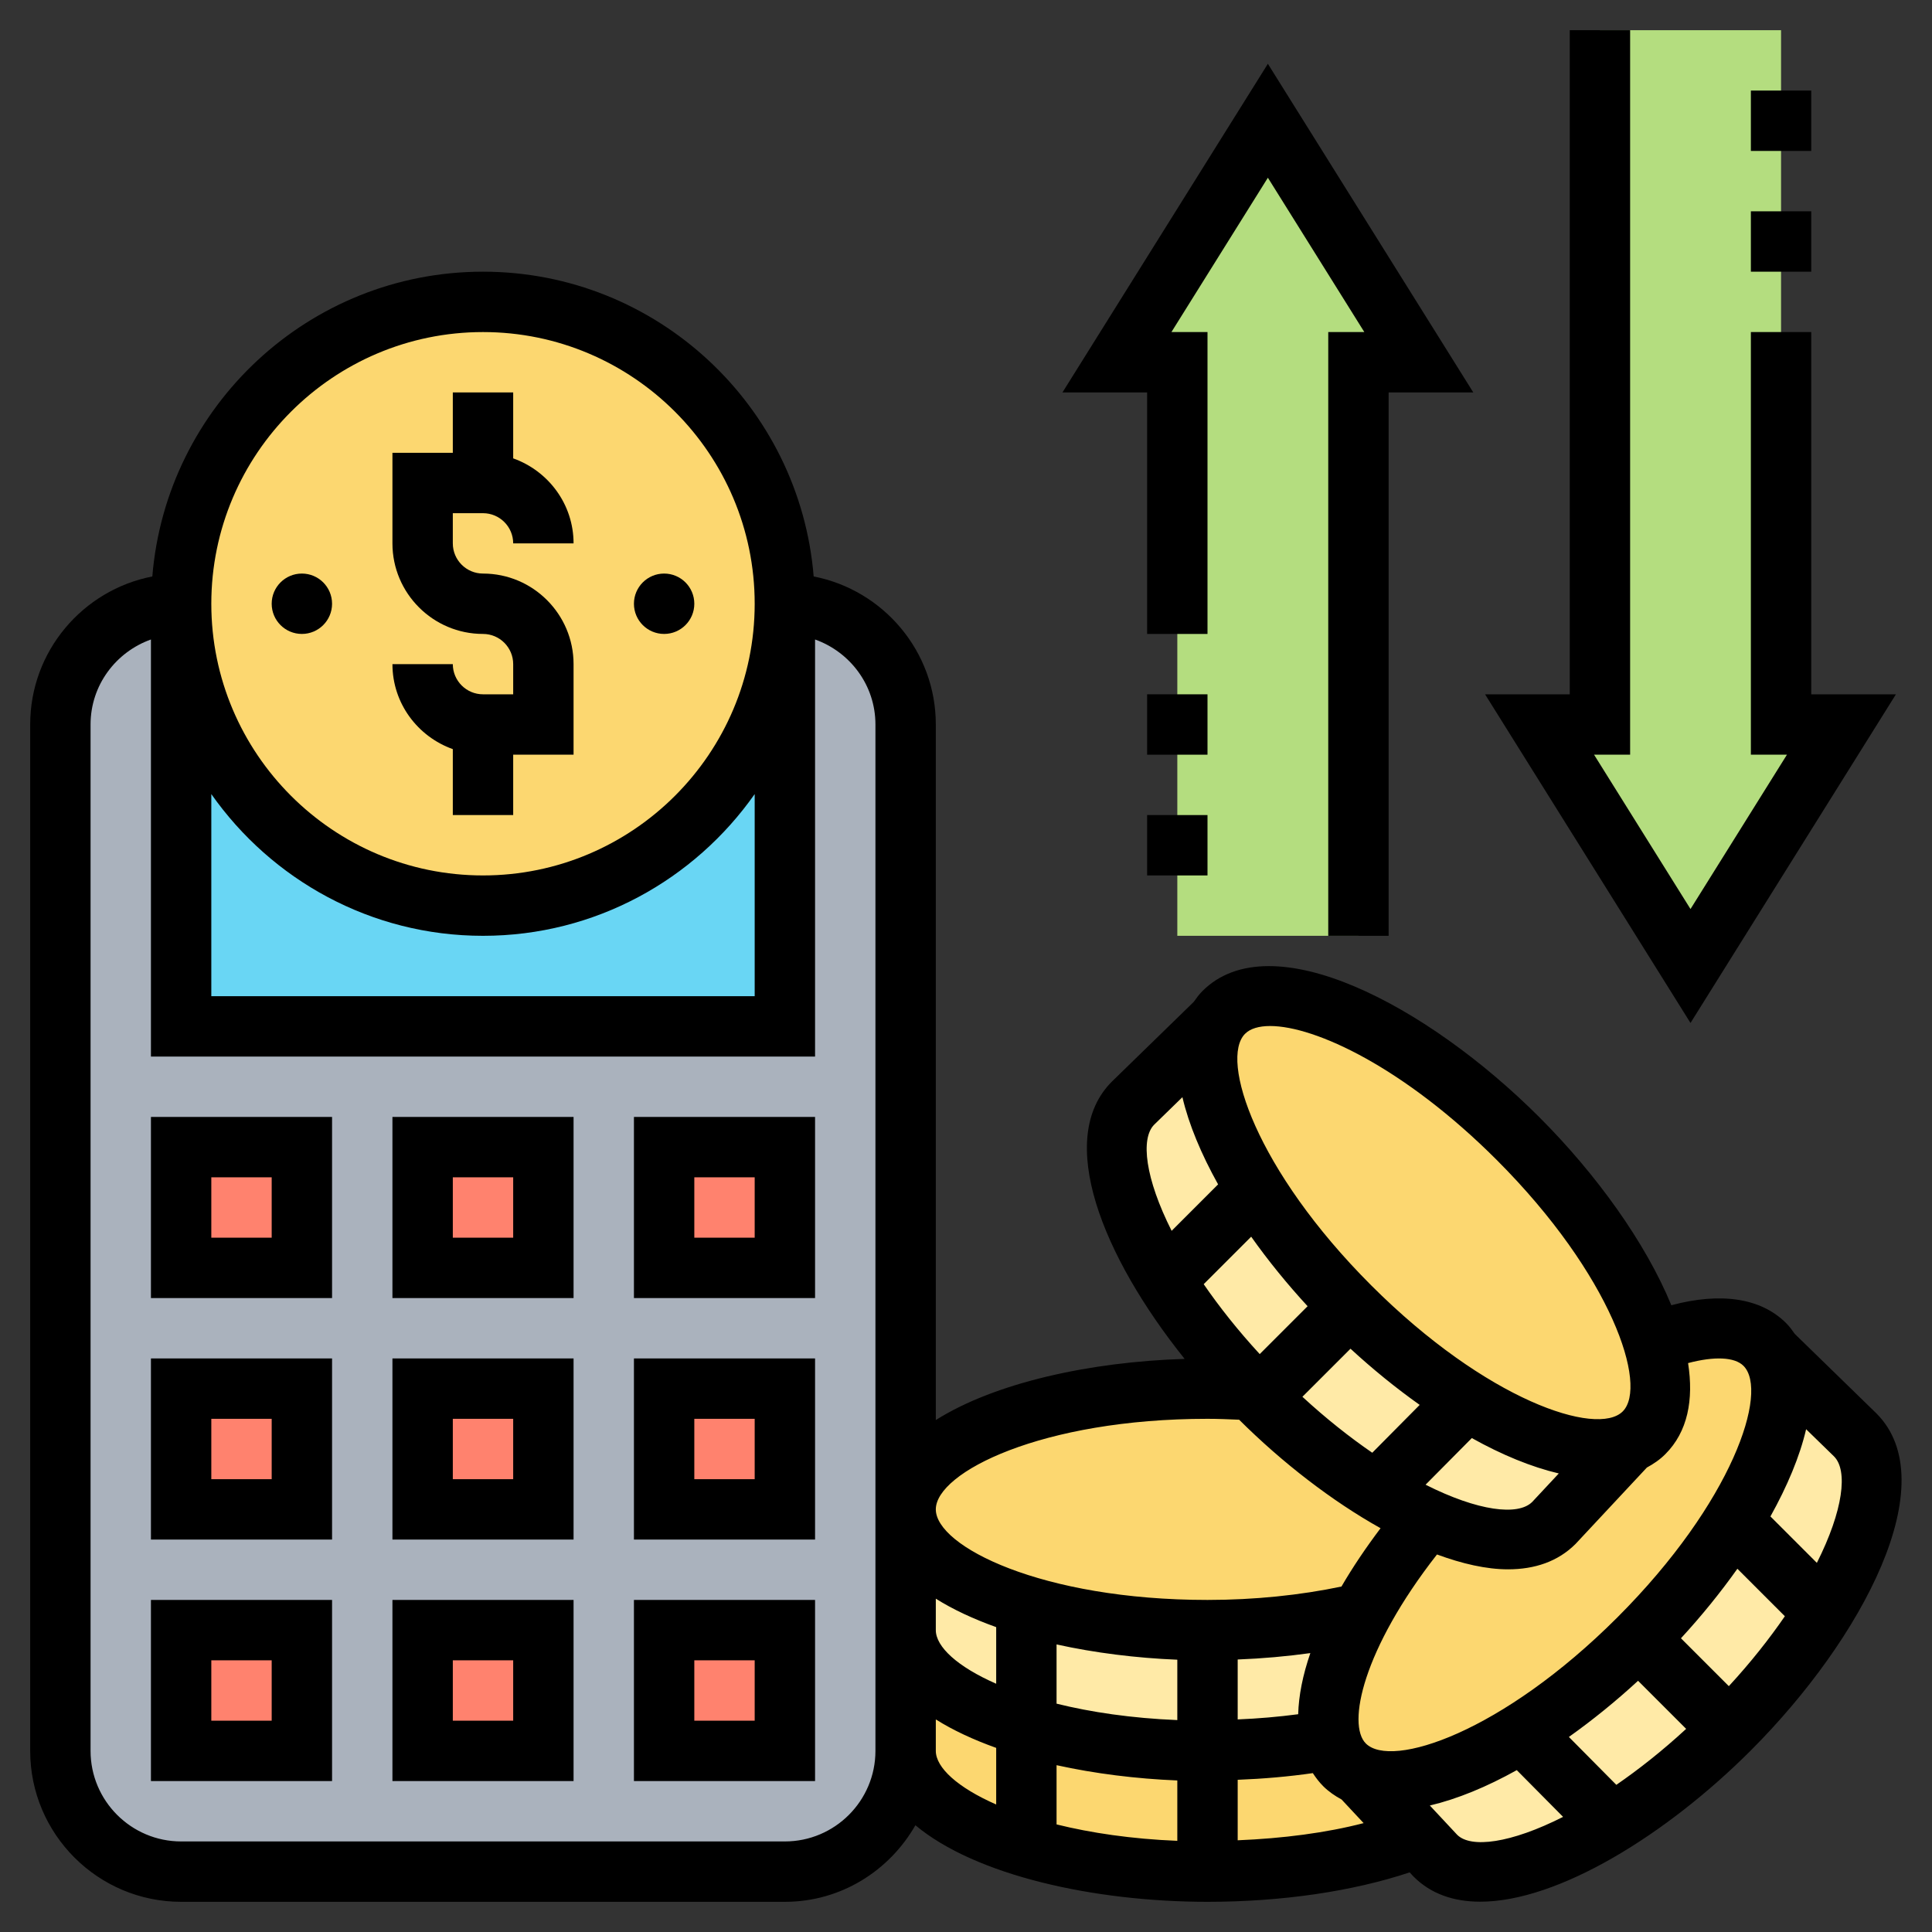 <svg id="Layer_35" enable-background="new 0 0 64 64" height="512" viewBox="0 0 64 64" width="512" xmlns="http://www.w3.org/2000/svg"><rect x="0" y="0" width="64" height="64" fill="#333333" stroke="none"/><path d="m45.07 58.82.01-.01c-.2-.08-.39-.2-.54-.35-.22-.22-.37-.49-.45-.81-1.25.23-2.63.35-4.09.35-2.25 0-4.33-.3-6-.8-2.43-.73-4-1.89-4-3.2v4c0 1.31 1.57 2.47 4 3.2 1.67.5 3.75.8 6 .8 2.72 0 5.18-.43 6.98-1.14z" fill="#fcd770"/><path d="m45.08 53.46-.02-.01c-1.49.35-3.22.55-5.06.55-2.25 0-4.33-.3-6-.8-2.43-.73-4-1.89-4-3.2v4c0 1.31 1.57 2.47 4 3.2 1.67.5 3.75.8 6 .8 1.46 0 2.84-.12 4.09-.35-.28-1.02.1-2.51.99-4.19z" fill="#ffeaa7"/><path d="m61.46 47.54-2.75-2.68c.68 1.14.14 3.23-1.3 5.55-.79 1.26-1.85 2.59-3.13 3.87-1.27 1.28-2.6 2.33-3.86 3.12-2.18 1.36-4.16 1.92-5.34 1.41l-.01.01 1.91 2.04.56.6c1.03 1.03 3.32.54 5.87-1.05 1.26-.79 2.59-1.85 3.87-3.13s2.34-2.61 3.13-3.87c1.59-2.55 2.08-4.84 1.05-5.87z" fill="#ffeaa7"/><path d="m53.92 47.81c-1.18.51-3.16-.05-5.34-1.41-1.26-.79-2.59-1.84-3.86-3.12-1.28-1.28-2.34-2.61-3.13-3.87-1.44-2.32-1.98-4.41-1.3-5.55l-2.75 2.68c-1.03 1.03-.54 3.32 1.05 5.87.74 1.18 1.72 2.43 2.89 3.63l.24.24c1.28 1.28 2.61 2.34 3.87 3.13.58.36 1.14.66 1.67.89 1.85.84 3.4.96 4.2.16l2.47-2.64z" fill="#ffeaa7"/><path d="m41.72 46.28c1.28 1.28 2.61 2.34 3.87 3.13.58.36 1.14.66 1.67.89-.9 1.07-1.63 2.15-2.18 3.16l-.02-.01c-1.49.35-3.22.55-5.06.55-2.25 0-4.33-.3-6-.8-2.43-.73-4-1.89-4-3.2 0-2.21 4.48-4 10-4 .5 0 1 .01 1.48.04.08.08.16.16.24.24z" fill="#fcd770"/><path d="m58.71 44.86c.68 1.14.14 3.23-1.3 5.55-.79 1.26-1.85 2.59-3.13 3.87-1.27 1.28-2.6 2.33-3.86 3.12-2.18 1.36-4.16 1.92-5.34 1.41-.2-.08-.39-.2-.54-.35-.22-.22-.37-.49-.45-.81-.28-1.02.1-2.51.99-4.19.55-1.01 1.28-2.09 2.18-3.16 1.85.84 3.4.96 4.2.16l2.47-2.64-.01-.01c.2-.08.39-.2.54-.35.62-.62.69-1.68.31-2.98 1.63-.63 2.97-.67 3.69.06.1.1.18.2.25.32z" fill="#fcd770"/><path d="m54.77 44.48c.38 1.3.31 2.36-.31 2.98-.15.15-.34.27-.54.35-1.18.51-3.16-.05-5.34-1.41-1.26-.79-2.59-1.84-3.86-3.12-1.28-1.28-2.34-2.61-3.13-3.87-1.44-2.32-1.98-4.41-1.3-5.55.07-.12.15-.22.25-.32 1.54-1.54 5.9.33 9.74 4.18 2.32 2.31 3.91 4.8 4.48 6.76z" fill="#fcd770"/><path d="m61 24-5 8-5-8h2v-23h6v23z" fill="#b4dd7f"/><path d="m42 4 5 8h-2v19h-6v-19h-2z" fill="#b4dd7f"/><path d="m26 20h-20c-2.21 0-4 1.79-4 4v34c0 2.21 1.79 4 4 4h20c2.21 0 4-1.79 4-4v-4-4-26c0-2.21-1.79-4-4-4z" fill="#aab2bd"/><g fill="#ff826e"><path d="m22 46h4v4h-4z"/><path d="m22 38h4v4h-4z"/><path d="m6 54h4v4h-4z"/><path d="m6 38h4v4h-4z"/><path d="m22 54h4v4h-4z"/><path d="m14 38h4v4h-4z"/><path d="m6 46h4v4h-4z"/><path d="m14 46h4v4h-4z"/><path d="m14 54h4v4h-4z"/></g><path d="m26 20v14h-20v-14c0 5.52 4.48 10 10 10s10-4.48 10-10z" fill="#69d6f4"/><path d="m26 20c0 5.52-4.48 10-10 10s-10-4.48-10-10 4.48-10 10-10 10 4.48 10 10z" fill="#fcd770"/><path d="m5 59h6v-6h-6zm2-4h2v2h-2z"/><path d="m13 59h6v-6h-6zm2-4h2v2h-2z"/><path d="m21 59h6v-6h-6zm2-4h2v2h-2z"/><path d="m5 51h6v-6h-6zm2-4h2v2h-2z"/><path d="m13 51h6v-6h-6zm2-4h2v2h-2z"/><path d="m21 51h6v-6h-6zm2-4h2v2h-2z"/><path d="m5 43h6v-6h-6zm2-4h2v2h-2z"/><path d="m13 43h6v-6h-6zm2-4h2v2h-2z"/><path d="m21 43h6v-6h-6zm2-4h2v2h-2z"/><path d="m16 23c-.552 0-1-.449-1-1h-2c0 1.302.839 2.402 2 2.816v2.184h2v-2h2v-3c0-1.654-1.346-3-3-3-.552 0-1-.449-1-1v-1h1c.552 0 1 .449 1 1h2c0-1.302-.839-2.402-2-2.816v-2.184h-2v2h-2v3c0 1.654 1.346 3 3 3 .552 0 1 .449 1 1v1z"/><circle cx="10" cy="20" r="1"/><circle cx="22" cy="20" r="1"/><path d="m62.159 46.821-2.702-2.631c-.088-.125-.177-.248-.288-.359-.836-.836-2.168-1.031-3.804-.593-.851-2.071-2.482-4.339-4.373-6.23-3.719-3.717-8.896-6.446-11.161-4.177-.111.111-.201.235-.288.359l-2.712 2.641c-1.887 1.887-.312 5.786 2.411 9.184-3.133.097-6.279.788-8.242 2.026v-23.041c0-2.43-1.744-4.456-4.046-4.904-.462-5.643-5.194-10.096-10.954-10.096s-10.492 4.453-10.954 10.096c-2.302.448-4.046 2.474-4.046 4.904v34c0 2.757 2.243 5 5 5h20c1.857 0 3.462-1.029 4.324-2.536 1.985 1.658 5.909 2.536 9.676 2.536 2.459 0 4.804-.345 6.697-.975l.134.144c.573.573 1.331.827 2.204.827 2.585 0 6.178-2.226 8.957-5.004 3.718-3.718 6.445-8.893 4.167-11.171zm-1.973 4.951-1.538-1.538c.555-.997.97-1.979 1.182-2.889l.924.9c.468.467.306 1.793-.568 3.527zm-5.923 3.906 1.593 1.593c-.794.732-1.572 1.344-2.313 1.854l-1.572-1.586c.788-.56 1.559-1.186 2.292-1.861zm1.421-1.408c.677-.735 1.308-1.513 1.869-2.303l1.573 1.573c-.511.742-1.123 1.521-1.856 2.316zm2.071-9.025c.847.847-.359 4.515-4.177 8.333-3.819 3.818-7.487 5.022-8.333 4.177-.628-.628-.104-3.115 2.357-6.261.834.307 1.634.492 2.353.492.885 0 1.654-.258 2.237-.841l2.363-2.531c.22-.12.429-.26.612-.444.743-.743.942-1.802.753-3.016.866-.229 1.54-.204 1.835.091zm-14.751 11.541c-.651.086-1.319.144-2.004.172v-1.985c.822-.032 1.627-.104 2.407-.212-.252.729-.386 1.408-.403 2.025zm-12.004-3.828c.574.362 1.253.675 2 .943v1.875c-1.284-.563-2-1.225-2-1.776zm4 1.516c1.264.279 2.63.45 4 .506v2c-1.524-.062-2.865-.263-4-.544zm4 4.506v2c-1.524-.062-2.865-.263-4-.544v-1.962c1.264.279 2.63.45 4 .506zm4.316-15.71-1.586 1.586c-.732-.795-1.345-1.574-1.856-2.316l1.573-1.573c.56.791 1.192 1.568 1.869 2.303zm1.421 1.408c.733.675 1.504 1.302 2.292 1.861l-1.571 1.585c-.742-.51-1.52-1.122-2.314-1.854zm2.487 4.505 1.532-1.545c.995.555 1.971.958 2.881 1.172l-.881.944c-.468.467-1.796.305-3.532-.571zm-5.979-14.938c.17-.17.454-.257.83-.257 1.496 0 4.451 1.383 7.503 4.434 3.817 3.818 5.023 7.486 4.177 8.333s-4.515-.359-8.333-4.177-5.024-7.486-4.177-8.333zm-3.01 3.01.934-.91c.213.91.627 1.892 1.182 2.889l-1.539 1.539c-.874-1.733-1.038-3.057-.577-3.518zm1.765 9.745c.356 0 .702.015 1.048.03 1.432 1.425 3.074 2.694 4.685 3.594-.496.658-.931 1.305-1.295 1.932-1.362.286-2.882.444-4.438.444-5.494 0-9-1.776-9-3s3.506-3 9-3zm-33-20.695c1.992 2.834 5.28 4.695 9 4.695s7.008-1.861 9-4.695v6.695h-18zm9-15.305c4.963 0 9 4.038 9 9s-4.037 9-9 9-9-4.038-9-9 4.037-9 9-9zm10 50h-20c-1.654 0-3-1.346-3-3v-34c0-1.302.839-2.402 2-2.816v13.816h22v-13.816c1.161.414 2 1.514 2 2.816v26 4 4c0 1.654-1.346 3-3 3zm5-3v-1.042c.574.362 1.253.675 2 .943v1.875c-1.284-.563-2-1.225-2-1.776zm10 2.962v-2.004c.852-.033 1.682-.105 2.489-.221.1.153.211.3.342.431.184.184.393.324.612.444l.729.781c-1.242.323-2.672.507-4.172.569zm7.27-.183-.905-.969c.909-.214 1.885-.617 2.88-1.172l1.534 1.548c-1.733.879-3.056 1.047-3.509.593z"/><path d="m58 7h2v2h-2z"/><path d="m62.805 23h-2.805v-12h-2v14h1.195l-3.195 5.113-3.195-5.113h1.195v-24h-2v22h-2.805l6.805 10.887z"/><path d="m58 3h2v2h-2z"/><path d="m38 23h2v2h-2z"/><path d="m38 21h2v-10h-1.195l3.195-5.113 3.195 5.113h-1.195v20h2v-18h2.805l-6.805-10.887-6.805 10.887h2.805z"/><path d="m38 27h2v2h-2z"/></svg>